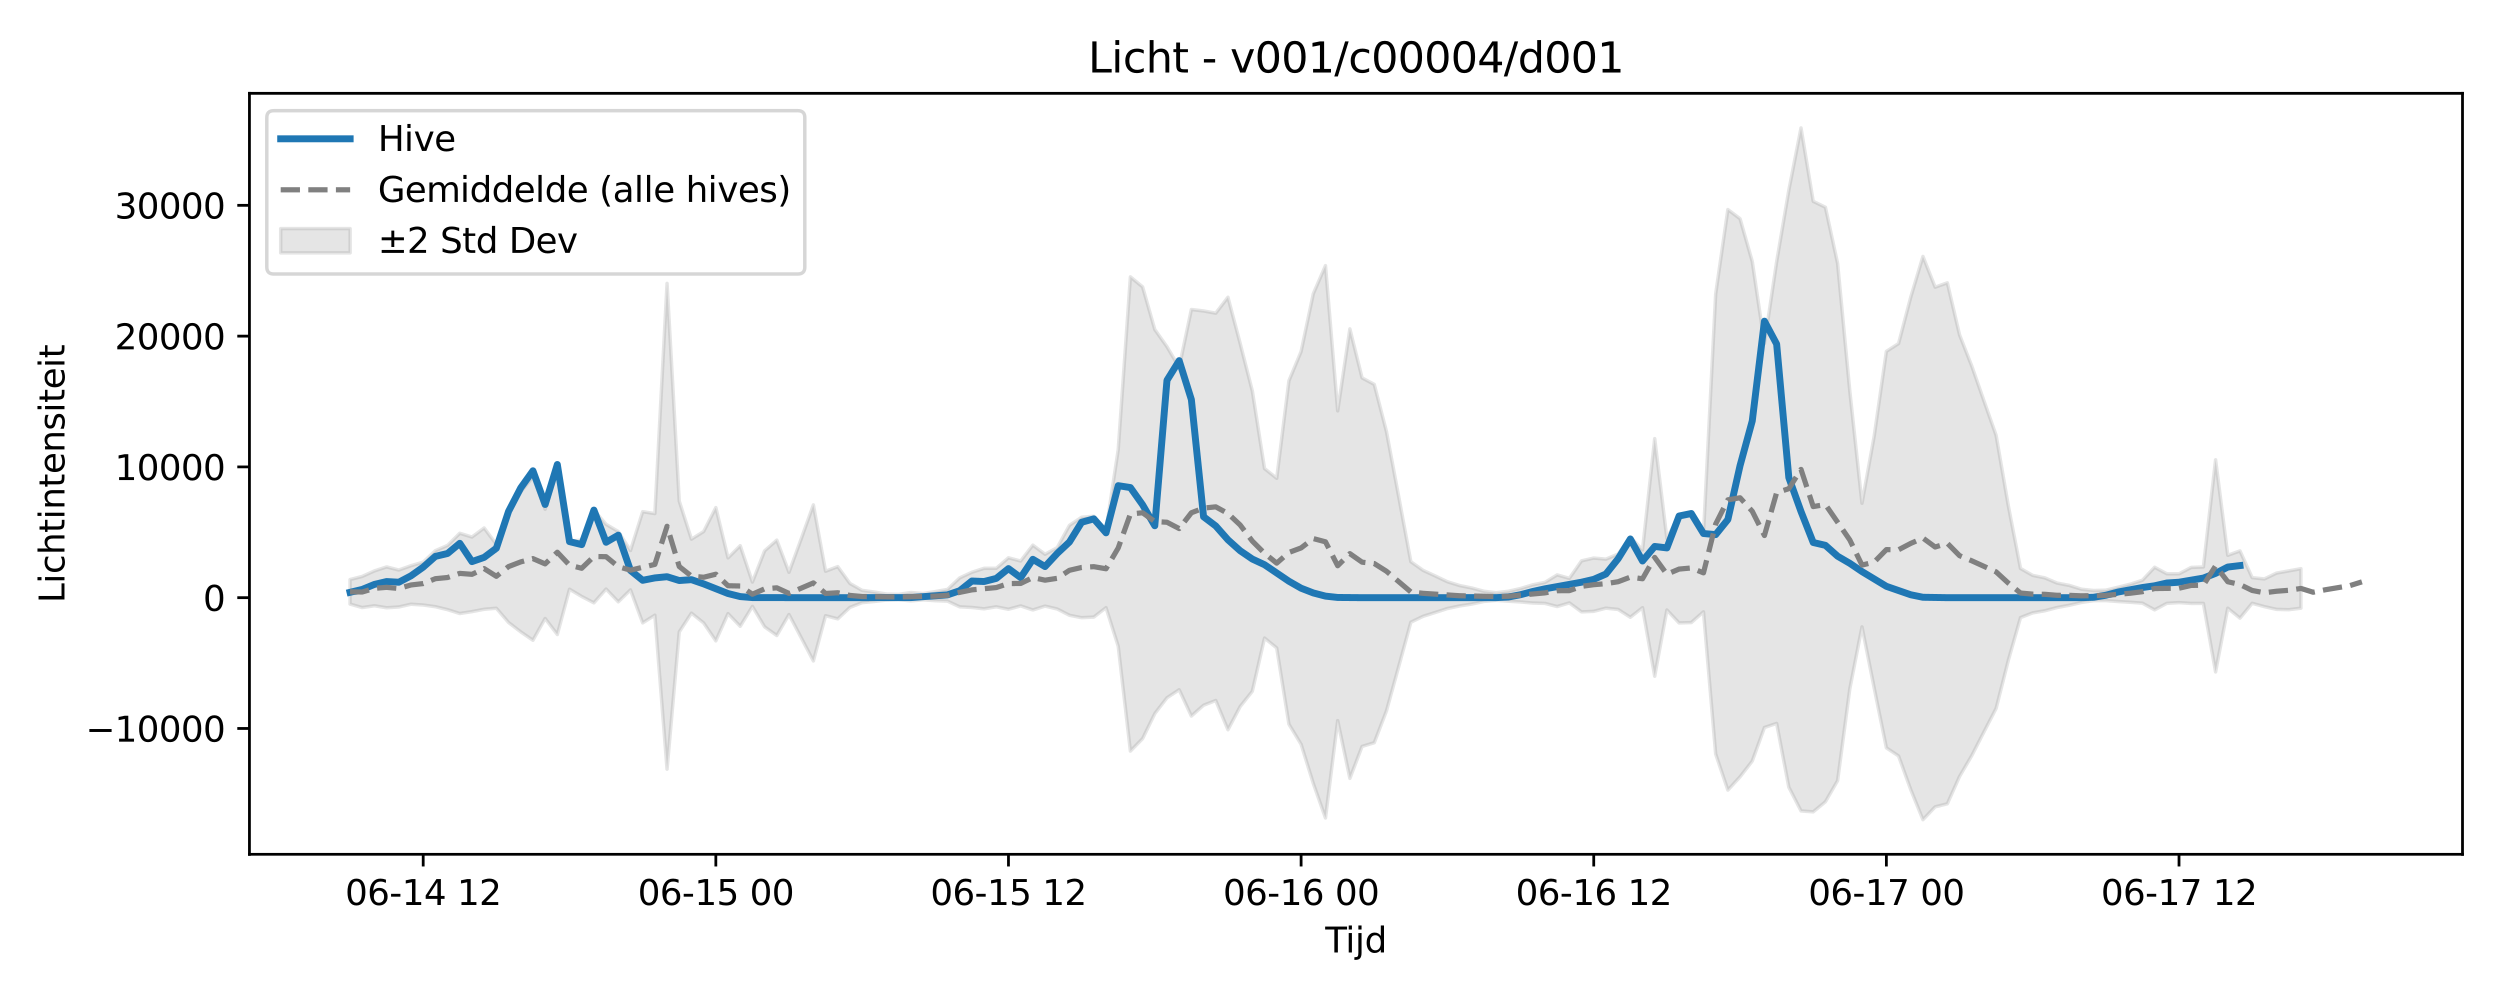 <?xml version="1.0" encoding="utf-8" standalone="no"?>
<!DOCTYPE svg PUBLIC "-//W3C//DTD SVG 1.1//EN"
  "http://www.w3.org/Graphics/SVG/1.1/DTD/svg11.dtd">
<svg xmlns:xlink="http://www.w3.org/1999/xlink" width="720pt" height="288pt" viewBox="0 0 720 288" xmlns="http://www.w3.org/2000/svg" version="1.1">
 <defs>
  <style type="text/css">*{stroke-linejoin: round; stroke-linecap: butt}</style>
 </defs>
 <g id="figure_1">
  <g id="patch_1">
   <path d="M 0 288 
L 720 288 
L 720 0 
L 0 0 
z
" style="fill: #ffffff"/>
  </g>
  <g id="axes_1">
   <g id="patch_2">
    <path d="M 71.84 246.04 
L 709.2 246.04 
L 709.2 26.88 
L 71.84 26.88 
z
" style="fill: #ffffff"/>
   </g>
   <g id="FillBetweenPolyCollection_1">
    <defs>
     <path id="me1d1154010" d="M 100.811 -121.093 
L 100.811 -114.023 
L 104.323 -113.017 
L 107.834 -113.537 
L 111.346 -112.962 
L 114.857 -113.189 
L 118.369 -113.981 
L 121.881 -113.755 
L 125.392 -113.27 
L 128.904 -112.419 
L 132.416 -111.305 
L 135.927 -111.852 
L 139.439 -112.524 
L 142.95 -112.824 
L 146.462 -108.725 
L 149.974 -106.02 
L 153.485 -103.599 
L 156.997 -109.879 
L 160.509 -105.257 
L 164.02 -118.308 
L 167.532 -116.21 
L 171.043 -114.378 
L 174.555 -118.353 
L 178.067 -114.666 
L 181.578 -118.114 
L 185.09 -108.609 
L 188.602 -110.822 
L 192.113 -66.468 
L 195.625 -106.007 
L 199.136 -111.414 
L 202.648 -108.592 
L 206.16 -103.433 
L 209.671 -111.276 
L 213.183 -107.619 
L 216.695 -113.359 
L 220.206 -107.466 
L 223.718 -104.97 
L 227.229 -111.023 
L 230.741 -104.342 
L 234.253 -97.64 
L 237.764 -110.677 
L 241.276 -109.77 
L 244.788 -113.078 
L 248.299 -114.436 
L 251.811 -114.77 
L 255.322 -115.189 
L 258.834 -115.306 
L 262.346 -114.942 
L 265.857 -115.244 
L 269.369 -114.998 
L 272.881 -114.866 
L 276.392 -113.23 
L 279.904 -113.044 
L 283.415 -112.66 
L 286.927 -113.239 
L 290.439 -112.528 
L 293.95 -113.501 
L 297.462 -112.327 
L 300.974 -113.439 
L 304.485 -112.608 
L 307.997 -110.806 
L 311.508 -110.104 
L 315.02 -110.277 
L 318.532 -112.992 
L 322.043 -101.89 
L 325.555 -71.683 
L 329.067 -75.268 
L 332.578 -82.468 
L 336.09 -87.041 
L 339.601 -89.355 
L 343.113 -81.78 
L 346.625 -84.889 
L 350.136 -86.26 
L 353.648 -77.827 
L 357.16 -84.499 
L 360.671 -88.916 
L 364.183 -104.244 
L 367.694 -101.375 
L 371.206 -79.444 
L 374.718 -73.642 
L 378.229 -62.376 
L 381.741 -52.418 
L 385.253 -80.473 
L 388.764 -63.826 
L 392.276 -73.025 
L 395.787 -74.1 
L 399.299 -83.255 
L 402.811 -95.965 
L 406.322 -108.8 
L 409.834 -110.491 
L 413.346 -111.6 
L 416.857 -112.74 
L 420.369 -113.486 
L 423.88 -114.028 
L 427.392 -114.79 
L 430.904 -115.094 
L 434.415 -114.845 
L 437.927 -114.636 
L 441.439 -114.327 
L 444.95 -114.222 
L 448.462 -113.313 
L 451.973 -114.359 
L 455.485 -111.776 
L 458.997 -111.935 
L 462.508 -112.846 
L 466.02 -112.479 
L 469.532 -110.222 
L 473.043 -112.992 
L 476.555 -93.24 
L 480.066 -112.322 
L 483.578 -108.594 
L 487.09 -108.699 
L 490.601 -111.795 
L 494.113 -70.836 
L 497.625 -60.452 
L 501.136 -64.278 
L 504.648 -68.81 
L 508.159 -78.476 
L 511.671 -79.66 
L 515.183 -61.293 
L 518.694 -54.452 
L 522.206 -54.183 
L 525.718 -57.09 
L 529.229 -63.171 
L 532.741 -89.601 
L 536.252 -107.462 
L 539.764 -89.863 
L 543.276 -72.619 
L 546.787 -70.278 
L 550.299 -60.569 
L 553.811 -51.922 
L 557.322 -55.627 
L 560.834 -56.511 
L 564.345 -64.367 
L 567.857 -70.363 
L 571.369 -77.191 
L 574.88 -83.973 
L 578.392 -97.808 
L 581.904 -110.126 
L 585.415 -111.491 
L 588.927 -112.103 
L 592.438 -113.029 
L 595.95 -113.68 
L 599.462 -114.492 
L 602.973 -115.014 
L 606.485 -115.028 
L 609.997 -114.758 
L 613.508 -114.543 
L 617.02 -114.287 
L 620.531 -112.358 
L 624.043 -114.237 
L 627.555 -114.447 
L 631.066 -114.211 
L 634.578 -114.212 
L 638.09 -94.477 
L 641.601 -112.84 
L 645.113 -109.976 
L 648.624 -114.247 
L 652.136 -113.293 
L 655.648 -112.5 
L 659.159 -112.405 
L 662.671 -112.843 
L 662.671 -124.22 
L 662.671 -124.22 
L 659.159 -123.583 
L 655.648 -122.951 
L 652.136 -121.265 
L 648.624 -121.643 
L 645.113 -129.338 
L 641.601 -128.079 
L 638.09 -155.577 
L 634.578 -124.715 
L 631.066 -124.587 
L 627.555 -122.738 
L 624.043 -122.757 
L 620.531 -124.638 
L 617.02 -120.891 
L 613.508 -119.754 
L 609.997 -118.877 
L 606.485 -118.033 
L 602.973 -117.935 
L 599.462 -118.308 
L 595.95 -119.409 
L 592.438 -120.079 
L 588.927 -121.572 
L 585.415 -122.289 
L 581.904 -124.29 
L 578.392 -142.348 
L 574.88 -162.632 
L 571.369 -172.579 
L 567.857 -182.625 
L 564.345 -191.58 
L 560.834 -206.559 
L 557.322 -205.293 
L 553.811 -214.15 
L 550.299 -202.442 
L 546.787 -189.061 
L 543.276 -186.802 
L 539.764 -162.38 
L 536.252 -143.054 
L 532.741 -175.39 
L 529.229 -212.144 
L 525.718 -228.309 
L 522.206 -230.022 
L 518.694 -251.158 
L 515.183 -233.223 
L 511.671 -212.592 
L 508.159 -189.072 
L 504.648 -212.71 
L 501.136 -225.005 
L 497.625 -227.648 
L 494.113 -203.333 
L 490.601 -134.247 
L 487.09 -140.15 
L 483.578 -139.616 
L 480.066 -132.92 
L 476.555 -161.691 
L 473.043 -129.638 
L 469.532 -133.357 
L 466.02 -128.45 
L 462.508 -126.958 
L 458.997 -127.282 
L 455.485 -126.478 
L 451.973 -121.438 
L 448.462 -122.433 
L 444.95 -120.281 
L 441.439 -119.574 
L 437.927 -118.511 
L 434.415 -117.713 
L 430.904 -117.299 
L 427.392 -117.712 
L 423.88 -118.655 
L 420.369 -119.371 
L 416.857 -120.457 
L 413.346 -122.129 
L 409.834 -123.755 
L 406.322 -126.234 
L 402.811 -145.053 
L 399.299 -163.715 
L 395.787 -177.297 
L 392.276 -179.17 
L 388.764 -193.282 
L 385.253 -169.658 
L 381.741 -211.497 
L 378.229 -203.403 
L 374.718 -186.754 
L 371.206 -178.334 
L 367.694 -150.249 
L 364.183 -153.054 
L 360.671 -175.405 
L 357.16 -189.124 
L 353.648 -202.397 
L 350.136 -197.803 
L 346.625 -198.448 
L 343.113 -198.869 
L 339.601 -182.187 
L 336.09 -188.144 
L 332.578 -193.103 
L 329.067 -205.383 
L 325.555 -208.264 
L 322.043 -158.464 
L 318.532 -135.399 
L 315.02 -139.323 
L 311.508 -139.037 
L 307.997 -136.704 
L 304.485 -130.284 
L 300.974 -128.376 
L 297.462 -131.001 
L 293.95 -126.428 
L 290.439 -127.356 
L 286.927 -124.33 
L 283.415 -124.329 
L 279.904 -123.191 
L 276.392 -121.568 
L 272.881 -118.246 
L 269.369 -117.63 
L 265.857 -117.074 
L 262.346 -117.361 
L 258.834 -116.829 
L 255.322 -116.922 
L 251.811 -117.491 
L 248.299 -117.971 
L 244.788 -119.962 
L 241.276 -124.812 
L 237.764 -123.483 
L 234.253 -142.596 
L 230.741 -132.796 
L 227.229 -123.179 
L 223.718 -132.444 
L 220.206 -129.362 
L 216.695 -120.361 
L 213.183 -130.845 
L 209.671 -127.336 
L 206.16 -141.818 
L 202.648 -134.911 
L 199.136 -132.723 
L 195.625 -143.683 
L 192.113 -206.387 
L 188.602 -140.09 
L 185.09 -140.644 
L 181.578 -129.456 
L 178.067 -134.925 
L 174.555 -136.99 
L 171.043 -141.088 
L 167.532 -132.467 
L 164.02 -132.16 
L 160.509 -152.657 
L 156.997 -141.318 
L 153.485 -150.64 
L 149.974 -146.331 
L 146.462 -140.927 
L 142.95 -131.214 
L 139.439 -135.95 
L 135.927 -133.335 
L 132.416 -134.426 
L 128.904 -130.931 
L 125.392 -129.409 
L 121.881 -126.112 
L 118.369 -125.076 
L 114.857 -123.839 
L 111.346 -124.73 
L 107.834 -123.577 
L 104.323 -121.993 
L 100.811 -121.093 
z
" style="stroke: #808080; stroke-opacity: 0.2"/>
    </defs>
    <g clip-path="url(#pd8c1f495c0)">
     <use xlink:href="#me1d1154010" x="0" y="288" style="fill: #808080; fill-opacity: 0.2; stroke: #808080; stroke-opacity: 0.2"/>
    </g>
   </g>
   <g id="matplotlib.axis_1">
    <g id="xtick_1">
     <g id="line2d_1">
      <defs>
       <path id="m1c3d13a4e8" d="M 0 0 
L 0 3.5 
" style="stroke: #000000; stroke-width: 0.8"/>
      </defs>
      <g>
       <use xlink:href="#m1c3d13a4e8" x="121.881" y="246.04" style="stroke: #000000; stroke-width: 0.8"/>
      </g>
     </g>
     <g id="text_1">
      <!-- 06-14 12 -->
      <g transform="translate(99.4 260.638) scale(0.1 -0.1)">
       <defs>
        <path id="DejaVuSans-30" d="M 2034 4250 
Q 1547 4250 1301 3770 
Q 1056 3291 1056 2328 
Q 1056 1369 1301 889 
Q 1547 409 2034 409 
Q 2525 409 2770 889 
Q 3016 1369 3016 2328 
Q 3016 3291 2770 3770 
Q 2525 4250 2034 4250 
z
M 2034 4750 
Q 2819 4750 3233 4129 
Q 3647 3509 3647 2328 
Q 3647 1150 3233 529 
Q 2819 -91 2034 -91 
Q 1250 -91 836 529 
Q 422 1150 422 2328 
Q 422 3509 836 4129 
Q 1250 4750 2034 4750 
z
" transform="scale(0.016)"/>
        <path id="DejaVuSans-36" d="M 2113 2584 
Q 1688 2584 1439 2293 
Q 1191 2003 1191 1497 
Q 1191 994 1439 701 
Q 1688 409 2113 409 
Q 2538 409 2786 701 
Q 3034 994 3034 1497 
Q 3034 2003 2786 2293 
Q 2538 2584 2113 2584 
z
M 3366 4563 
L 3366 3988 
Q 3128 4100 2886 4159 
Q 2644 4219 2406 4219 
Q 1781 4219 1451 3797 
Q 1122 3375 1075 2522 
Q 1259 2794 1537 2939 
Q 1816 3084 2150 3084 
Q 2853 3084 3261 2657 
Q 3669 2231 3669 1497 
Q 3669 778 3244 343 
Q 2819 -91 2113 -91 
Q 1303 -91 875 529 
Q 447 1150 447 2328 
Q 447 3434 972 4092 
Q 1497 4750 2381 4750 
Q 2619 4750 2861 4703 
Q 3103 4656 3366 4563 
z
" transform="scale(0.016)"/>
        <path id="DejaVuSans-2d" d="M 313 2009 
L 1997 2009 
L 1997 1497 
L 313 1497 
L 313 2009 
z
" transform="scale(0.016)"/>
        <path id="DejaVuSans-31" d="M 794 531 
L 1825 531 
L 1825 4091 
L 703 3866 
L 703 4441 
L 1819 4666 
L 2450 4666 
L 2450 531 
L 3481 531 
L 3481 0 
L 794 0 
L 794 531 
z
" transform="scale(0.016)"/>
        <path id="DejaVuSans-34" d="M 2419 4116 
L 825 1625 
L 2419 1625 
L 2419 4116 
z
M 2253 4666 
L 3047 4666 
L 3047 1625 
L 3713 1625 
L 3713 1100 
L 3047 1100 
L 3047 0 
L 2419 0 
L 2419 1100 
L 313 1100 
L 313 1709 
L 2253 4666 
z
" transform="scale(0.016)"/>
        <path id="DejaVuSans-20" transform="scale(0.016)"/>
        <path id="DejaVuSans-32" d="M 1228 531 
L 3431 531 
L 3431 0 
L 469 0 
L 469 531 
Q 828 903 1448 1529 
Q 2069 2156 2228 2338 
Q 2531 2678 2651 2914 
Q 2772 3150 2772 3378 
Q 2772 3750 2511 3984 
Q 2250 4219 1831 4219 
Q 1534 4219 1204 4116 
Q 875 4013 500 3803 
L 500 4441 
Q 881 4594 1212 4672 
Q 1544 4750 1819 4750 
Q 2544 4750 2975 4387 
Q 3406 4025 3406 3419 
Q 3406 3131 3298 2873 
Q 3191 2616 2906 2266 
Q 2828 2175 2409 1742 
Q 1991 1309 1228 531 
z
" transform="scale(0.016)"/>
       </defs>
       <use xlink:href="#DejaVuSans-30"/>
       <use xlink:href="#DejaVuSans-36" transform="translate(63.623 0)"/>
       <use xlink:href="#DejaVuSans-2d" transform="translate(127.246 0)"/>
       <use xlink:href="#DejaVuSans-31" transform="translate(163.33 0)"/>
       <use xlink:href="#DejaVuSans-34" transform="translate(226.953 0)"/>
       <use xlink:href="#DejaVuSans-20" transform="translate(290.576 0)"/>
       <use xlink:href="#DejaVuSans-31" transform="translate(322.363 0)"/>
       <use xlink:href="#DejaVuSans-32" transform="translate(385.986 0)"/>
      </g>
     </g>
    </g>
    <g id="xtick_2">
     <g id="line2d_2">
      <g>
       <use xlink:href="#m1c3d13a4e8" x="206.16" y="246.04" style="stroke: #000000; stroke-width: 0.8"/>
      </g>
     </g>
     <g id="text_2">
      <!-- 06-15 00 -->
      <g transform="translate(183.679 260.638) scale(0.1 -0.1)">
       <defs>
        <path id="DejaVuSans-35" d="M 691 4666 
L 3169 4666 
L 3169 4134 
L 1269 4134 
L 1269 2991 
Q 1406 3038 1543 3061 
Q 1681 3084 1819 3084 
Q 2600 3084 3056 2656 
Q 3513 2228 3513 1497 
Q 3513 744 3044 326 
Q 2575 -91 1722 -91 
Q 1428 -91 1123 -41 
Q 819 9 494 109 
L 494 744 
Q 775 591 1075 516 
Q 1375 441 1709 441 
Q 2250 441 2565 725 
Q 2881 1009 2881 1497 
Q 2881 1984 2565 2268 
Q 2250 2553 1709 2553 
Q 1456 2553 1204 2497 
Q 953 2441 691 2322 
L 691 4666 
z
" transform="scale(0.016)"/>
       </defs>
       <use xlink:href="#DejaVuSans-30"/>
       <use xlink:href="#DejaVuSans-36" transform="translate(63.623 0)"/>
       <use xlink:href="#DejaVuSans-2d" transform="translate(127.246 0)"/>
       <use xlink:href="#DejaVuSans-31" transform="translate(163.33 0)"/>
       <use xlink:href="#DejaVuSans-35" transform="translate(226.953 0)"/>
       <use xlink:href="#DejaVuSans-20" transform="translate(290.576 0)"/>
       <use xlink:href="#DejaVuSans-30" transform="translate(322.363 0)"/>
       <use xlink:href="#DejaVuSans-30" transform="translate(385.986 0)"/>
      </g>
     </g>
    </g>
    <g id="xtick_3">
     <g id="line2d_3">
      <g>
       <use xlink:href="#m1c3d13a4e8" x="290.439" y="246.04" style="stroke: #000000; stroke-width: 0.8"/>
      </g>
     </g>
     <g id="text_3">
      <!-- 06-15 12 -->
      <g transform="translate(267.958 260.638) scale(0.1 -0.1)">
       <use xlink:href="#DejaVuSans-30"/>
       <use xlink:href="#DejaVuSans-36" transform="translate(63.623 0)"/>
       <use xlink:href="#DejaVuSans-2d" transform="translate(127.246 0)"/>
       <use xlink:href="#DejaVuSans-31" transform="translate(163.33 0)"/>
       <use xlink:href="#DejaVuSans-35" transform="translate(226.953 0)"/>
       <use xlink:href="#DejaVuSans-20" transform="translate(290.576 0)"/>
       <use xlink:href="#DejaVuSans-31" transform="translate(322.363 0)"/>
       <use xlink:href="#DejaVuSans-32" transform="translate(385.986 0)"/>
      </g>
     </g>
    </g>
    <g id="xtick_4">
     <g id="line2d_4">
      <g>
       <use xlink:href="#m1c3d13a4e8" x="374.718" y="246.04" style="stroke: #000000; stroke-width: 0.8"/>
      </g>
     </g>
     <g id="text_4">
      <!-- 06-16 00 -->
      <g transform="translate(352.237 260.638) scale(0.1 -0.1)">
       <use xlink:href="#DejaVuSans-30"/>
       <use xlink:href="#DejaVuSans-36" transform="translate(63.623 0)"/>
       <use xlink:href="#DejaVuSans-2d" transform="translate(127.246 0)"/>
       <use xlink:href="#DejaVuSans-31" transform="translate(163.33 0)"/>
       <use xlink:href="#DejaVuSans-36" transform="translate(226.953 0)"/>
       <use xlink:href="#DejaVuSans-20" transform="translate(290.576 0)"/>
       <use xlink:href="#DejaVuSans-30" transform="translate(322.363 0)"/>
       <use xlink:href="#DejaVuSans-30" transform="translate(385.986 0)"/>
      </g>
     </g>
    </g>
    <g id="xtick_5">
     <g id="line2d_5">
      <g>
       <use xlink:href="#m1c3d13a4e8" x="458.997" y="246.04" style="stroke: #000000; stroke-width: 0.8"/>
      </g>
     </g>
     <g id="text_5">
      <!-- 06-16 12 -->
      <g transform="translate(436.516 260.638) scale(0.1 -0.1)">
       <use xlink:href="#DejaVuSans-30"/>
       <use xlink:href="#DejaVuSans-36" transform="translate(63.623 0)"/>
       <use xlink:href="#DejaVuSans-2d" transform="translate(127.246 0)"/>
       <use xlink:href="#DejaVuSans-31" transform="translate(163.33 0)"/>
       <use xlink:href="#DejaVuSans-36" transform="translate(226.953 0)"/>
       <use xlink:href="#DejaVuSans-20" transform="translate(290.576 0)"/>
       <use xlink:href="#DejaVuSans-31" transform="translate(322.363 0)"/>
       <use xlink:href="#DejaVuSans-32" transform="translate(385.986 0)"/>
      </g>
     </g>
    </g>
    <g id="xtick_6">
     <g id="line2d_6">
      <g>
       <use xlink:href="#m1c3d13a4e8" x="543.276" y="246.04" style="stroke: #000000; stroke-width: 0.8"/>
      </g>
     </g>
     <g id="text_6">
      <!-- 06-17 00 -->
      <g transform="translate(520.795 260.638) scale(0.1 -0.1)">
       <defs>
        <path id="DejaVuSans-37" d="M 525 4666 
L 3525 4666 
L 3525 4397 
L 1831 0 
L 1172 0 
L 2766 4134 
L 525 4134 
L 525 4666 
z
" transform="scale(0.016)"/>
       </defs>
       <use xlink:href="#DejaVuSans-30"/>
       <use xlink:href="#DejaVuSans-36" transform="translate(63.623 0)"/>
       <use xlink:href="#DejaVuSans-2d" transform="translate(127.246 0)"/>
       <use xlink:href="#DejaVuSans-31" transform="translate(163.33 0)"/>
       <use xlink:href="#DejaVuSans-37" transform="translate(226.953 0)"/>
       <use xlink:href="#DejaVuSans-20" transform="translate(290.576 0)"/>
       <use xlink:href="#DejaVuSans-30" transform="translate(322.363 0)"/>
       <use xlink:href="#DejaVuSans-30" transform="translate(385.986 0)"/>
      </g>
     </g>
    </g>
    <g id="xtick_7">
     <g id="line2d_7">
      <g>
       <use xlink:href="#m1c3d13a4e8" x="627.555" y="246.04" style="stroke: #000000; stroke-width: 0.8"/>
      </g>
     </g>
     <g id="text_7">
      <!-- 06-17 12 -->
      <g transform="translate(605.074 260.638) scale(0.1 -0.1)">
       <use xlink:href="#DejaVuSans-30"/>
       <use xlink:href="#DejaVuSans-36" transform="translate(63.623 0)"/>
       <use xlink:href="#DejaVuSans-2d" transform="translate(127.246 0)"/>
       <use xlink:href="#DejaVuSans-31" transform="translate(163.33 0)"/>
       <use xlink:href="#DejaVuSans-37" transform="translate(226.953 0)"/>
       <use xlink:href="#DejaVuSans-20" transform="translate(290.576 0)"/>
       <use xlink:href="#DejaVuSans-31" transform="translate(322.363 0)"/>
       <use xlink:href="#DejaVuSans-32" transform="translate(385.986 0)"/>
      </g>
     </g>
    </g>
    <g id="text_8">
     <!-- Tijd -->
     <g transform="translate(381.67 274.317) scale(0.1 -0.1)">
      <defs>
       <path id="DejaVuSans-54" d="M -19 4666 
L 3928 4666 
L 3928 4134 
L 2272 4134 
L 2272 0 
L 1638 0 
L 1638 4134 
L -19 4134 
L -19 4666 
z
" transform="scale(0.016)"/>
       <path id="DejaVuSans-69" d="M 603 3500 
L 1178 3500 
L 1178 0 
L 603 0 
L 603 3500 
z
M 603 4863 
L 1178 4863 
L 1178 4134 
L 603 4134 
L 603 4863 
z
" transform="scale(0.016)"/>
       <path id="DejaVuSans-6a" d="M 603 3500 
L 1178 3500 
L 1178 -63 
Q 1178 -731 923 -1031 
Q 669 -1331 103 -1331 
L -116 -1331 
L -116 -844 
L 38 -844 
Q 366 -844 484 -692 
Q 603 -541 603 -63 
L 603 3500 
z
M 603 4863 
L 1178 4863 
L 1178 4134 
L 603 4134 
L 603 4863 
z
" transform="scale(0.016)"/>
       <path id="DejaVuSans-64" d="M 2906 2969 
L 2906 4863 
L 3481 4863 
L 3481 0 
L 2906 0 
L 2906 525 
Q 2725 213 2448 61 
Q 2172 -91 1784 -91 
Q 1150 -91 751 415 
Q 353 922 353 1747 
Q 353 2572 751 3078 
Q 1150 3584 1784 3584 
Q 2172 3584 2448 3432 
Q 2725 3281 2906 2969 
z
M 947 1747 
Q 947 1113 1208 752 
Q 1469 391 1925 391 
Q 2381 391 2643 752 
Q 2906 1113 2906 1747 
Q 2906 2381 2643 2742 
Q 2381 3103 1925 3103 
Q 1469 3103 1208 2742 
Q 947 2381 947 1747 
z
" transform="scale(0.016)"/>
      </defs>
      <use xlink:href="#DejaVuSans-54"/>
      <use xlink:href="#DejaVuSans-69" transform="translate(57.959 0)"/>
      <use xlink:href="#DejaVuSans-6a" transform="translate(85.742 0)"/>
      <use xlink:href="#DejaVuSans-64" transform="translate(113.525 0)"/>
     </g>
    </g>
   </g>
   <g id="matplotlib.axis_2">
    <g id="ytick_1">
     <g id="line2d_8">
      <defs>
       <path id="mb1dc797153" d="M 0 0 
L -3.5 0 
" style="stroke: #000000; stroke-width: 0.8"/>
      </defs>
      <g>
       <use xlink:href="#mb1dc797153" x="71.84" y="209.794" style="stroke: #000000; stroke-width: 0.8"/>
      </g>
     </g>
     <g id="text_9">
      <!-- −10000 -->
      <g transform="translate(24.648 213.593) scale(0.1 -0.1)">
       <defs>
        <path id="DejaVuSans-2212" d="M 678 2272 
L 4684 2272 
L 4684 1741 
L 678 1741 
L 678 2272 
z
" transform="scale(0.016)"/>
       </defs>
       <use xlink:href="#DejaVuSans-2212"/>
       <use xlink:href="#DejaVuSans-31" transform="translate(83.789 0)"/>
       <use xlink:href="#DejaVuSans-30" transform="translate(147.412 0)"/>
       <use xlink:href="#DejaVuSans-30" transform="translate(211.035 0)"/>
       <use xlink:href="#DejaVuSans-30" transform="translate(274.658 0)"/>
       <use xlink:href="#DejaVuSans-30" transform="translate(338.281 0)"/>
      </g>
     </g>
    </g>
    <g id="ytick_2">
     <g id="line2d_9">
      <g>
       <use xlink:href="#mb1dc797153" x="71.84" y="172.13" style="stroke: #000000; stroke-width: 0.8"/>
      </g>
     </g>
     <g id="text_10">
      <!-- 0 -->
      <g transform="translate(58.477 175.93) scale(0.1 -0.1)">
       <use xlink:href="#DejaVuSans-30"/>
      </g>
     </g>
    </g>
    <g id="ytick_3">
     <g id="line2d_10">
      <g>
       <use xlink:href="#mb1dc797153" x="71.84" y="134.467" style="stroke: #000000; stroke-width: 0.8"/>
      </g>
     </g>
     <g id="text_11">
      <!-- 10000 -->
      <g transform="translate(33.028 138.266) scale(0.1 -0.1)">
       <use xlink:href="#DejaVuSans-31"/>
       <use xlink:href="#DejaVuSans-30" transform="translate(63.623 0)"/>
       <use xlink:href="#DejaVuSans-30" transform="translate(127.246 0)"/>
       <use xlink:href="#DejaVuSans-30" transform="translate(190.869 0)"/>
       <use xlink:href="#DejaVuSans-30" transform="translate(254.492 0)"/>
      </g>
     </g>
    </g>
    <g id="ytick_4">
     <g id="line2d_11">
      <g>
       <use xlink:href="#mb1dc797153" x="71.84" y="96.803" style="stroke: #000000; stroke-width: 0.8"/>
      </g>
     </g>
     <g id="text_12">
      <!-- 20000 -->
      <g transform="translate(33.028 100.602) scale(0.1 -0.1)">
       <use xlink:href="#DejaVuSans-32"/>
       <use xlink:href="#DejaVuSans-30" transform="translate(63.623 0)"/>
       <use xlink:href="#DejaVuSans-30" transform="translate(127.246 0)"/>
       <use xlink:href="#DejaVuSans-30" transform="translate(190.869 0)"/>
       <use xlink:href="#DejaVuSans-30" transform="translate(254.492 0)"/>
      </g>
     </g>
    </g>
    <g id="ytick_5">
     <g id="line2d_12">
      <g>
       <use xlink:href="#mb1dc797153" x="71.84" y="59.139" style="stroke: #000000; stroke-width: 0.8"/>
      </g>
     </g>
     <g id="text_13">
      <!-- 30000 -->
      <g transform="translate(33.028 62.938) scale(0.1 -0.1)">
       <defs>
        <path id="DejaVuSans-33" d="M 2597 2516 
Q 3050 2419 3304 2112 
Q 3559 1806 3559 1356 
Q 3559 666 3084 287 
Q 2609 -91 1734 -91 
Q 1441 -91 1130 -33 
Q 819 25 488 141 
L 488 750 
Q 750 597 1062 519 
Q 1375 441 1716 441 
Q 2309 441 2620 675 
Q 2931 909 2931 1356 
Q 2931 1769 2642 2001 
Q 2353 2234 1838 2234 
L 1294 2234 
L 1294 2753 
L 1863 2753 
Q 2328 2753 2575 2939 
Q 2822 3125 2822 3475 
Q 2822 3834 2567 4026 
Q 2313 4219 1838 4219 
Q 1578 4219 1281 4162 
Q 984 4106 628 3988 
L 628 4550 
Q 988 4650 1302 4700 
Q 1616 4750 1894 4750 
Q 2613 4750 3031 4423 
Q 3450 4097 3450 3541 
Q 3450 3153 3228 2886 
Q 3006 2619 2597 2516 
z
" transform="scale(0.016)"/>
       </defs>
       <use xlink:href="#DejaVuSans-33"/>
       <use xlink:href="#DejaVuSans-30" transform="translate(63.623 0)"/>
       <use xlink:href="#DejaVuSans-30" transform="translate(127.246 0)"/>
       <use xlink:href="#DejaVuSans-30" transform="translate(190.869 0)"/>
       <use xlink:href="#DejaVuSans-30" transform="translate(254.492 0)"/>
      </g>
     </g>
    </g>
    <g id="text_14">
     <!-- Lichtintensiteit -->
     <g transform="translate(18.568 173.656) rotate(-90) scale(0.1 -0.1)">
      <defs>
       <path id="DejaVuSans-4c" d="M 628 4666 
L 1259 4666 
L 1259 531 
L 3531 531 
L 3531 0 
L 628 0 
L 628 4666 
z
" transform="scale(0.016)"/>
       <path id="DejaVuSans-63" d="M 3122 3366 
L 3122 2828 
Q 2878 2963 2633 3030 
Q 2388 3097 2138 3097 
Q 1578 3097 1268 2742 
Q 959 2388 959 1747 
Q 959 1106 1268 751 
Q 1578 397 2138 397 
Q 2388 397 2633 464 
Q 2878 531 3122 666 
L 3122 134 
Q 2881 22 2623 -34 
Q 2366 -91 2075 -91 
Q 1284 -91 818 406 
Q 353 903 353 1747 
Q 353 2603 823 3093 
Q 1294 3584 2113 3584 
Q 2378 3584 2631 3529 
Q 2884 3475 3122 3366 
z
" transform="scale(0.016)"/>
       <path id="DejaVuSans-68" d="M 3513 2113 
L 3513 0 
L 2938 0 
L 2938 2094 
Q 2938 2591 2744 2837 
Q 2550 3084 2163 3084 
Q 1697 3084 1428 2787 
Q 1159 2491 1159 1978 
L 1159 0 
L 581 0 
L 581 4863 
L 1159 4863 
L 1159 2956 
Q 1366 3272 1645 3428 
Q 1925 3584 2291 3584 
Q 2894 3584 3203 3211 
Q 3513 2838 3513 2113 
z
" transform="scale(0.016)"/>
       <path id="DejaVuSans-74" d="M 1172 4494 
L 1172 3500 
L 2356 3500 
L 2356 3053 
L 1172 3053 
L 1172 1153 
Q 1172 725 1289 603 
Q 1406 481 1766 481 
L 2356 481 
L 2356 0 
L 1766 0 
Q 1100 0 847 248 
Q 594 497 594 1153 
L 594 3053 
L 172 3053 
L 172 3500 
L 594 3500 
L 594 4494 
L 1172 4494 
z
" transform="scale(0.016)"/>
       <path id="DejaVuSans-6e" d="M 3513 2113 
L 3513 0 
L 2938 0 
L 2938 2094 
Q 2938 2591 2744 2837 
Q 2550 3084 2163 3084 
Q 1697 3084 1428 2787 
Q 1159 2491 1159 1978 
L 1159 0 
L 581 0 
L 581 3500 
L 1159 3500 
L 1159 2956 
Q 1366 3272 1645 3428 
Q 1925 3584 2291 3584 
Q 2894 3584 3203 3211 
Q 3513 2838 3513 2113 
z
" transform="scale(0.016)"/>
       <path id="DejaVuSans-65" d="M 3597 1894 
L 3597 1613 
L 953 1613 
Q 991 1019 1311 708 
Q 1631 397 2203 397 
Q 2534 397 2845 478 
Q 3156 559 3463 722 
L 3463 178 
Q 3153 47 2828 -22 
Q 2503 -91 2169 -91 
Q 1331 -91 842 396 
Q 353 884 353 1716 
Q 353 2575 817 3079 
Q 1281 3584 2069 3584 
Q 2775 3584 3186 3129 
Q 3597 2675 3597 1894 
z
M 3022 2063 
Q 3016 2534 2758 2815 
Q 2500 3097 2075 3097 
Q 1594 3097 1305 2825 
Q 1016 2553 972 2059 
L 3022 2063 
z
" transform="scale(0.016)"/>
       <path id="DejaVuSans-73" d="M 2834 3397 
L 2834 2853 
Q 2591 2978 2328 3040 
Q 2066 3103 1784 3103 
Q 1356 3103 1142 2972 
Q 928 2841 928 2578 
Q 928 2378 1081 2264 
Q 1234 2150 1697 2047 
L 1894 2003 
Q 2506 1872 2764 1633 
Q 3022 1394 3022 966 
Q 3022 478 2636 193 
Q 2250 -91 1575 -91 
Q 1294 -91 989 -36 
Q 684 19 347 128 
L 347 722 
Q 666 556 975 473 
Q 1284 391 1588 391 
Q 1994 391 2212 530 
Q 2431 669 2431 922 
Q 2431 1156 2273 1281 
Q 2116 1406 1581 1522 
L 1381 1569 
Q 847 1681 609 1914 
Q 372 2147 372 2553 
Q 372 3047 722 3315 
Q 1072 3584 1716 3584 
Q 2034 3584 2315 3537 
Q 2597 3491 2834 3397 
z
" transform="scale(0.016)"/>
      </defs>
      <use xlink:href="#DejaVuSans-4c"/>
      <use xlink:href="#DejaVuSans-69" transform="translate(55.713 0)"/>
      <use xlink:href="#DejaVuSans-63" transform="translate(83.496 0)"/>
      <use xlink:href="#DejaVuSans-68" transform="translate(138.477 0)"/>
      <use xlink:href="#DejaVuSans-74" transform="translate(201.855 0)"/>
      <use xlink:href="#DejaVuSans-69" transform="translate(241.064 0)"/>
      <use xlink:href="#DejaVuSans-6e" transform="translate(268.848 0)"/>
      <use xlink:href="#DejaVuSans-74" transform="translate(332.227 0)"/>
      <use xlink:href="#DejaVuSans-65" transform="translate(371.436 0)"/>
      <use xlink:href="#DejaVuSans-6e" transform="translate(432.959 0)"/>
      <use xlink:href="#DejaVuSans-73" transform="translate(496.338 0)"/>
      <use xlink:href="#DejaVuSans-69" transform="translate(548.438 0)"/>
      <use xlink:href="#DejaVuSans-74" transform="translate(576.221 0)"/>
      <use xlink:href="#DejaVuSans-65" transform="translate(615.43 0)"/>
      <use xlink:href="#DejaVuSans-69" transform="translate(676.953 0)"/>
      <use xlink:href="#DejaVuSans-74" transform="translate(704.736 0)"/>
     </g>
    </g>
   </g>
   <g id="line2d_13">
    <path d="M 100.811 170.589 
L 104.323 169.753 
L 107.834 168.315 
L 111.346 167.486 
L 114.857 167.682 
L 118.369 165.834 
L 121.881 163.336 
L 125.392 160.235 
L 128.904 159.405 
L 132.416 156.481 
L 135.927 161.746 
L 139.439 160.523 
L 142.95 157.886 
L 146.462 147.283 
L 149.974 140.511 
L 153.485 135.591 
L 156.997 145.289 
L 160.509 133.779 
L 164.02 155.986 
L 167.532 156.845 
L 171.043 146.91 
L 174.555 156.171 
L 178.067 154.13 
L 181.578 164.294 
L 185.09 167.127 
L 188.602 166.44 
L 192.113 166.095 
L 195.625 167.193 
L 199.136 166.944 
L 202.648 168.161 
L 209.671 170.937 
L 213.183 171.814 
L 216.695 172.103 
L 234.253 172.13 
L 262.346 172.107 
L 272.881 171.318 
L 276.392 170.132 
L 279.904 167.334 
L 283.415 167.476 
L 286.927 166.583 
L 290.439 163.757 
L 293.95 166.348 
L 297.462 161.081 
L 300.974 163.171 
L 304.485 159.383 
L 307.997 156.096 
L 311.508 150.414 
L 315.02 149.435 
L 318.532 153.452 
L 322.043 139.874 
L 325.555 140.419 
L 329.067 145.379 
L 332.578 151.414 
L 336.09 109.526 
L 339.601 103.868 
L 343.113 115.082 
L 346.625 148.822 
L 350.136 151.479 
L 353.648 155.46 
L 357.16 158.608 
L 360.671 161.006 
L 364.183 162.638 
L 371.206 167.397 
L 374.718 169.405 
L 378.229 170.767 
L 381.741 171.683 
L 385.253 172.069 
L 392.276 172.13 
L 430.904 172.117 
L 434.415 171.94 
L 437.927 171.27 
L 441.439 170.346 
L 444.95 169.578 
L 455.485 167.675 
L 458.997 166.854 
L 462.508 165.315 
L 466.02 160.918 
L 469.532 155.238 
L 473.043 161.564 
L 476.555 157.378 
L 480.066 157.799 
L 483.578 148.615 
L 487.09 147.889 
L 490.601 153.655 
L 494.113 153.969 
L 497.625 149.627 
L 501.136 134.094 
L 504.648 121.234 
L 508.159 92.497 
L 511.671 99.087 
L 515.183 137.551 
L 518.694 147.326 
L 522.206 156.24 
L 525.718 157.059 
L 529.229 160.187 
L 532.741 162.234 
L 536.252 164.612 
L 543.276 168.861 
L 550.299 171.295 
L 553.811 172.013 
L 560.834 172.13 
L 599.462 172.125 
L 602.973 172.016 
L 606.485 171.431 
L 609.997 170.502 
L 617.02 169.207 
L 620.531 168.71 
L 624.043 167.907 
L 627.555 167.68 
L 634.578 166.489 
L 638.09 165.126 
L 641.601 163.31 
L 645.113 162.889 
L 645.113 162.889 
" clip-path="url(#pd8c1f495c0)" style="fill: none; stroke: #1f77b4; stroke-width: 2; stroke-linecap: square"/>
   </g>
   <g id="line2d_14">
    <path d="M 100.811 170.442 
L 104.323 170.495 
L 107.834 169.443 
L 111.346 169.154 
L 114.857 169.486 
L 118.369 168.471 
L 121.881 168.067 
L 125.392 166.661 
L 128.904 166.325 
L 132.416 165.134 
L 135.927 165.407 
L 139.439 163.763 
L 142.95 165.981 
L 146.462 163.174 
L 149.974 161.825 
L 153.485 160.881 
L 156.997 162.402 
L 160.509 159.043 
L 164.02 162.766 
L 167.532 163.661 
L 171.043 160.267 
L 174.555 160.329 
L 178.067 163.204 
L 181.578 164.215 
L 188.602 162.544 
L 192.113 151.572 
L 195.625 163.155 
L 199.136 165.932 
L 202.648 166.248 
L 206.16 165.375 
L 209.671 168.694 
L 213.183 168.768 
L 216.695 171.14 
L 220.206 169.586 
L 223.718 169.293 
L 227.229 170.899 
L 234.253 167.882 
L 237.764 170.92 
L 241.276 170.709 
L 244.788 171.48 
L 248.299 171.796 
L 258.834 171.932 
L 269.369 171.686 
L 272.881 171.444 
L 276.392 170.601 
L 279.904 169.882 
L 286.927 169.216 
L 290.439 168.058 
L 293.95 168.036 
L 297.462 166.336 
L 300.974 167.093 
L 304.485 166.554 
L 307.997 164.245 
L 311.508 163.429 
L 315.02 163.2 
L 318.532 163.804 
L 322.043 157.823 
L 325.555 148.027 
L 329.067 147.674 
L 332.578 150.215 
L 336.09 150.407 
L 339.601 152.229 
L 343.113 147.676 
L 346.625 146.332 
L 350.136 145.968 
L 353.648 147.888 
L 357.16 151.188 
L 360.671 155.84 
L 364.183 159.351 
L 367.694 162.188 
L 371.206 159.111 
L 374.718 157.802 
L 378.229 155.11 
L 381.741 156.042 
L 385.253 162.935 
L 388.764 159.446 
L 392.276 161.903 
L 395.787 162.302 
L 399.299 164.515 
L 406.322 170.483 
L 409.834 170.877 
L 420.369 171.571 
L 430.904 171.804 
L 434.415 171.721 
L 444.95 170.749 
L 448.462 170.127 
L 451.973 170.101 
L 455.485 168.873 
L 458.997 168.391 
L 462.508 168.098 
L 466.02 167.536 
L 469.532 166.211 
L 473.043 166.685 
L 476.555 160.535 
L 480.066 165.379 
L 483.578 163.895 
L 487.09 163.575 
L 490.601 164.979 
L 494.113 150.915 
L 497.625 143.95 
L 501.136 143.359 
L 504.648 147.24 
L 508.159 154.226 
L 511.671 141.874 
L 515.183 140.742 
L 518.694 135.195 
L 522.206 145.897 
L 525.718 145.3 
L 532.741 155.505 
L 536.252 162.742 
L 539.764 161.879 
L 543.276 158.29 
L 546.787 158.33 
L 550.299 156.495 
L 553.811 154.964 
L 557.322 157.54 
L 560.834 156.465 
L 564.345 160.027 
L 567.857 161.506 
L 574.88 164.698 
L 578.392 167.922 
L 581.904 170.792 
L 585.415 171.11 
L 588.927 171.162 
L 592.438 171.446 
L 595.95 171.455 
L 599.462 171.6 
L 606.485 171.469 
L 613.508 170.851 
L 617.02 170.411 
L 620.531 169.502 
L 627.555 169.408 
L 631.066 168.601 
L 634.578 168.537 
L 638.09 162.973 
L 641.601 167.54 
L 645.113 168.343 
L 648.624 170.055 
L 652.136 170.721 
L 655.648 170.274 
L 659.159 170.006 
L 662.671 169.468 
L 666.183 170.561 
L 669.694 169.849 
L 676.717 168.673 
L 680.229 167.576 
L 680.229 167.576 
" clip-path="url(#pd8c1f495c0)" style="fill: none; stroke-dasharray: 5.55,2.4; stroke-dashoffset: 0; stroke: #808080; stroke-width: 1.5"/>
   </g>
   <g id="patch_3">
    <path d="M 71.84 246.04 
L 71.84 26.88 
" style="fill: none; stroke: #000000; stroke-width: 0.8; stroke-linejoin: miter; stroke-linecap: square"/>
   </g>
   <g id="patch_4">
    <path d="M 709.2 246.04 
L 709.2 26.88 
" style="fill: none; stroke: #000000; stroke-width: 0.8; stroke-linejoin: miter; stroke-linecap: square"/>
   </g>
   <g id="patch_5">
    <path d="M 71.84 246.04 
L 709.2 246.04 
" style="fill: none; stroke: #000000; stroke-width: 0.8; stroke-linejoin: miter; stroke-linecap: square"/>
   </g>
   <g id="patch_6">
    <path d="M 71.84 26.88 
L 709.2 26.88 
" style="fill: none; stroke: #000000; stroke-width: 0.8; stroke-linejoin: miter; stroke-linecap: square"/>
   </g>
   <g id="text_15">
    <!-- Licht - v001/c00004/d001 -->
    <g transform="translate(313.383 20.88) scale(0.12 -0.12)">
     <defs>
      <path id="DejaVuSans-76" d="M 191 3500 
L 800 3500 
L 1894 563 
L 2988 3500 
L 3597 3500 
L 2284 0 
L 1503 0 
L 191 3500 
z
" transform="scale(0.016)"/>
      <path id="DejaVuSans-2f" d="M 1625 4666 
L 2156 4666 
L 531 -594 
L 0 -594 
L 1625 4666 
z
" transform="scale(0.016)"/>
     </defs>
     <use xlink:href="#DejaVuSans-4c"/>
     <use xlink:href="#DejaVuSans-69" transform="translate(55.713 0)"/>
     <use xlink:href="#DejaVuSans-63" transform="translate(83.496 0)"/>
     <use xlink:href="#DejaVuSans-68" transform="translate(138.477 0)"/>
     <use xlink:href="#DejaVuSans-74" transform="translate(201.855 0)"/>
     <use xlink:href="#DejaVuSans-20" transform="translate(241.064 0)"/>
     <use xlink:href="#DejaVuSans-2d" transform="translate(272.852 0)"/>
     <use xlink:href="#DejaVuSans-20" transform="translate(308.936 0)"/>
     <use xlink:href="#DejaVuSans-76" transform="translate(340.723 0)"/>
     <use xlink:href="#DejaVuSans-30" transform="translate(399.902 0)"/>
     <use xlink:href="#DejaVuSans-30" transform="translate(463.525 0)"/>
     <use xlink:href="#DejaVuSans-31" transform="translate(527.148 0)"/>
     <use xlink:href="#DejaVuSans-2f" transform="translate(590.771 0)"/>
     <use xlink:href="#DejaVuSans-63" transform="translate(624.463 0)"/>
     <use xlink:href="#DejaVuSans-30" transform="translate(679.443 0)"/>
     <use xlink:href="#DejaVuSans-30" transform="translate(743.066 0)"/>
     <use xlink:href="#DejaVuSans-30" transform="translate(806.689 0)"/>
     <use xlink:href="#DejaVuSans-30" transform="translate(870.312 0)"/>
     <use xlink:href="#DejaVuSans-34" transform="translate(933.936 0)"/>
     <use xlink:href="#DejaVuSans-2f" transform="translate(997.559 0)"/>
     <use xlink:href="#DejaVuSans-64" transform="translate(1031.25 0)"/>
     <use xlink:href="#DejaVuSans-30" transform="translate(1094.727 0)"/>
     <use xlink:href="#DejaVuSans-30" transform="translate(1158.35 0)"/>
     <use xlink:href="#DejaVuSans-31" transform="translate(1221.973 0)"/>
    </g>
   </g>
   <g id="legend_1">
    <g id="patch_7">
     <path d="M 78.84 78.914 
L 229.784 78.914 
Q 231.784 78.914 231.784 76.914 
L 231.784 33.88 
Q 231.784 31.88 229.784 31.88 
L 78.84 31.88 
Q 76.84 31.88 76.84 33.88 
L 76.84 76.914 
Q 76.84 78.914 78.84 78.914 
z
" style="fill: #ffffff; opacity: 0.8; stroke: #cccccc; stroke-linejoin: miter"/>
    </g>
    <g id="line2d_15">
     <path d="M 80.84 39.978 
L 90.84 39.978 
L 100.84 39.978 
" style="fill: none; stroke: #1f77b4; stroke-width: 2; stroke-linecap: square"/>
    </g>
    <g id="text_16">
     <!-- Hive -->
     <g transform="translate(108.84 43.478) scale(0.1 -0.1)">
      <defs>
       <path id="DejaVuSans-48" d="M 628 4666 
L 1259 4666 
L 1259 2753 
L 3553 2753 
L 3553 4666 
L 4184 4666 
L 4184 0 
L 3553 0 
L 3553 2222 
L 1259 2222 
L 1259 0 
L 628 0 
L 628 4666 
z
" transform="scale(0.016)"/>
      </defs>
      <use xlink:href="#DejaVuSans-48"/>
      <use xlink:href="#DejaVuSans-69" transform="translate(75.195 0)"/>
      <use xlink:href="#DejaVuSans-76" transform="translate(102.979 0)"/>
      <use xlink:href="#DejaVuSans-65" transform="translate(162.158 0)"/>
     </g>
    </g>
    <g id="line2d_16">
     <path d="M 80.84 54.657 
L 90.84 54.657 
L 100.84 54.657 
" style="fill: none; stroke-dasharray: 5.55,2.4; stroke-dashoffset: 0; stroke: #808080; stroke-width: 1.5"/>
    </g>
    <g id="text_17">
     <!-- Gemiddelde (alle hives) -->
     <g transform="translate(108.84 58.157) scale(0.1 -0.1)">
      <defs>
       <path id="DejaVuSans-47" d="M 3809 666 
L 3809 1919 
L 2778 1919 
L 2778 2438 
L 4434 2438 
L 4434 434 
Q 4069 175 3628 42 
Q 3188 -91 2688 -91 
Q 1594 -91 976 548 
Q 359 1188 359 2328 
Q 359 3472 976 4111 
Q 1594 4750 2688 4750 
Q 3144 4750 3555 4637 
Q 3966 4525 4313 4306 
L 4313 3634 
Q 3963 3931 3569 4081 
Q 3175 4231 2741 4231 
Q 1884 4231 1454 3753 
Q 1025 3275 1025 2328 
Q 1025 1384 1454 906 
Q 1884 428 2741 428 
Q 3075 428 3337 486 
Q 3600 544 3809 666 
z
" transform="scale(0.016)"/>
       <path id="DejaVuSans-6d" d="M 3328 2828 
Q 3544 3216 3844 3400 
Q 4144 3584 4550 3584 
Q 5097 3584 5394 3201 
Q 5691 2819 5691 2113 
L 5691 0 
L 5113 0 
L 5113 2094 
Q 5113 2597 4934 2840 
Q 4756 3084 4391 3084 
Q 3944 3084 3684 2787 
Q 3425 2491 3425 1978 
L 3425 0 
L 2847 0 
L 2847 2094 
Q 2847 2600 2669 2842 
Q 2491 3084 2119 3084 
Q 1678 3084 1418 2786 
Q 1159 2488 1159 1978 
L 1159 0 
L 581 0 
L 581 3500 
L 1159 3500 
L 1159 2956 
Q 1356 3278 1631 3431 
Q 1906 3584 2284 3584 
Q 2666 3584 2933 3390 
Q 3200 3197 3328 2828 
z
" transform="scale(0.016)"/>
       <path id="DejaVuSans-6c" d="M 603 4863 
L 1178 4863 
L 1178 0 
L 603 0 
L 603 4863 
z
" transform="scale(0.016)"/>
       <path id="DejaVuSans-28" d="M 1984 4856 
Q 1566 4138 1362 3434 
Q 1159 2731 1159 2009 
Q 1159 1288 1364 580 
Q 1569 -128 1984 -844 
L 1484 -844 
Q 1016 -109 783 600 
Q 550 1309 550 2009 
Q 550 2706 781 3412 
Q 1013 4119 1484 4856 
L 1984 4856 
z
" transform="scale(0.016)"/>
       <path id="DejaVuSans-61" d="M 2194 1759 
Q 1497 1759 1228 1600 
Q 959 1441 959 1056 
Q 959 750 1161 570 
Q 1363 391 1709 391 
Q 2188 391 2477 730 
Q 2766 1069 2766 1631 
L 2766 1759 
L 2194 1759 
z
M 3341 1997 
L 3341 0 
L 2766 0 
L 2766 531 
Q 2569 213 2275 61 
Q 1981 -91 1556 -91 
Q 1019 -91 701 211 
Q 384 513 384 1019 
Q 384 1609 779 1909 
Q 1175 2209 1959 2209 
L 2766 2209 
L 2766 2266 
Q 2766 2663 2505 2880 
Q 2244 3097 1772 3097 
Q 1472 3097 1187 3025 
Q 903 2953 641 2809 
L 641 3341 
Q 956 3463 1253 3523 
Q 1550 3584 1831 3584 
Q 2591 3584 2966 3190 
Q 3341 2797 3341 1997 
z
" transform="scale(0.016)"/>
       <path id="DejaVuSans-29" d="M 513 4856 
L 1013 4856 
Q 1481 4119 1714 3412 
Q 1947 2706 1947 2009 
Q 1947 1309 1714 600 
Q 1481 -109 1013 -844 
L 513 -844 
Q 928 -128 1133 580 
Q 1338 1288 1338 2009 
Q 1338 2731 1133 3434 
Q 928 4138 513 4856 
z
" transform="scale(0.016)"/>
      </defs>
      <use xlink:href="#DejaVuSans-47"/>
      <use xlink:href="#DejaVuSans-65" transform="translate(77.49 0)"/>
      <use xlink:href="#DejaVuSans-6d" transform="translate(139.014 0)"/>
      <use xlink:href="#DejaVuSans-69" transform="translate(236.426 0)"/>
      <use xlink:href="#DejaVuSans-64" transform="translate(264.209 0)"/>
      <use xlink:href="#DejaVuSans-64" transform="translate(327.686 0)"/>
      <use xlink:href="#DejaVuSans-65" transform="translate(391.162 0)"/>
      <use xlink:href="#DejaVuSans-6c" transform="translate(452.686 0)"/>
      <use xlink:href="#DejaVuSans-64" transform="translate(480.469 0)"/>
      <use xlink:href="#DejaVuSans-65" transform="translate(543.945 0)"/>
      <use xlink:href="#DejaVuSans-20" transform="translate(605.469 0)"/>
      <use xlink:href="#DejaVuSans-28" transform="translate(637.256 0)"/>
      <use xlink:href="#DejaVuSans-61" transform="translate(676.27 0)"/>
      <use xlink:href="#DejaVuSans-6c" transform="translate(737.549 0)"/>
      <use xlink:href="#DejaVuSans-6c" transform="translate(765.332 0)"/>
      <use xlink:href="#DejaVuSans-65" transform="translate(793.115 0)"/>
      <use xlink:href="#DejaVuSans-20" transform="translate(854.639 0)"/>
      <use xlink:href="#DejaVuSans-68" transform="translate(886.426 0)"/>
      <use xlink:href="#DejaVuSans-69" transform="translate(949.805 0)"/>
      <use xlink:href="#DejaVuSans-76" transform="translate(977.588 0)"/>
      <use xlink:href="#DejaVuSans-65" transform="translate(1036.768 0)"/>
      <use xlink:href="#DejaVuSans-73" transform="translate(1098.291 0)"/>
      <use xlink:href="#DejaVuSans-29" transform="translate(1150.391 0)"/>
     </g>
    </g>
    <g id="patch_8">
     <path d="M 80.84 72.835 
L 100.84 72.835 
L 100.84 65.835 
L 80.84 65.835 
z
" style="fill: #808080; fill-opacity: 0.2; stroke: #808080; stroke-opacity: 0.2; stroke-linejoin: miter"/>
    </g>
    <g id="text_18">
     <!-- ±2 Std Dev -->
     <g transform="translate(108.84 72.835) scale(0.1 -0.1)">
      <defs>
       <path id="DejaVuSans-b1" d="M 2944 4013 
L 2944 2803 
L 4684 2803 
L 4684 2272 
L 2944 2272 
L 2944 1063 
L 2419 1063 
L 2419 2272 
L 678 2272 
L 678 2803 
L 2419 2803 
L 2419 4013 
L 2944 4013 
z
M 678 531 
L 4684 531 
L 4684 0 
L 678 0 
L 678 531 
z
" transform="scale(0.016)"/>
       <path id="DejaVuSans-53" d="M 3425 4513 
L 3425 3897 
Q 3066 4069 2747 4153 
Q 2428 4238 2131 4238 
Q 1616 4238 1336 4038 
Q 1056 3838 1056 3469 
Q 1056 3159 1242 3001 
Q 1428 2844 1947 2747 
L 2328 2669 
Q 3034 2534 3370 2195 
Q 3706 1856 3706 1288 
Q 3706 609 3251 259 
Q 2797 -91 1919 -91 
Q 1588 -91 1214 -16 
Q 841 59 441 206 
L 441 856 
Q 825 641 1194 531 
Q 1563 422 1919 422 
Q 2459 422 2753 634 
Q 3047 847 3047 1241 
Q 3047 1584 2836 1778 
Q 2625 1972 2144 2069 
L 1759 2144 
Q 1053 2284 737 2584 
Q 422 2884 422 3419 
Q 422 4038 858 4394 
Q 1294 4750 2059 4750 
Q 2388 4750 2728 4690 
Q 3069 4631 3425 4513 
z
" transform="scale(0.016)"/>
       <path id="DejaVuSans-44" d="M 1259 4147 
L 1259 519 
L 2022 519 
Q 2988 519 3436 956 
Q 3884 1394 3884 2338 
Q 3884 3275 3436 3711 
Q 2988 4147 2022 4147 
L 1259 4147 
z
M 628 4666 
L 1925 4666 
Q 3281 4666 3915 4102 
Q 4550 3538 4550 2338 
Q 4550 1131 3912 565 
Q 3275 0 1925 0 
L 628 0 
L 628 4666 
z
" transform="scale(0.016)"/>
      </defs>
      <use xlink:href="#DejaVuSans-b1"/>
      <use xlink:href="#DejaVuSans-32" transform="translate(83.789 0)"/>
      <use xlink:href="#DejaVuSans-20" transform="translate(147.412 0)"/>
      <use xlink:href="#DejaVuSans-53" transform="translate(179.199 0)"/>
      <use xlink:href="#DejaVuSans-74" transform="translate(242.676 0)"/>
      <use xlink:href="#DejaVuSans-64" transform="translate(281.885 0)"/>
      <use xlink:href="#DejaVuSans-20" transform="translate(345.361 0)"/>
      <use xlink:href="#DejaVuSans-44" transform="translate(377.148 0)"/>
      <use xlink:href="#DejaVuSans-65" transform="translate(454.15 0)"/>
      <use xlink:href="#DejaVuSans-76" transform="translate(515.674 0)"/>
     </g>
    </g>
   </g>
  </g>
 </g>
 <defs>
  <clipPath id="pd8c1f495c0">
   <rect x="71.84" y="26.88" width="637.36" height="219.16"/>
  </clipPath>
 </defs>
</svg>
